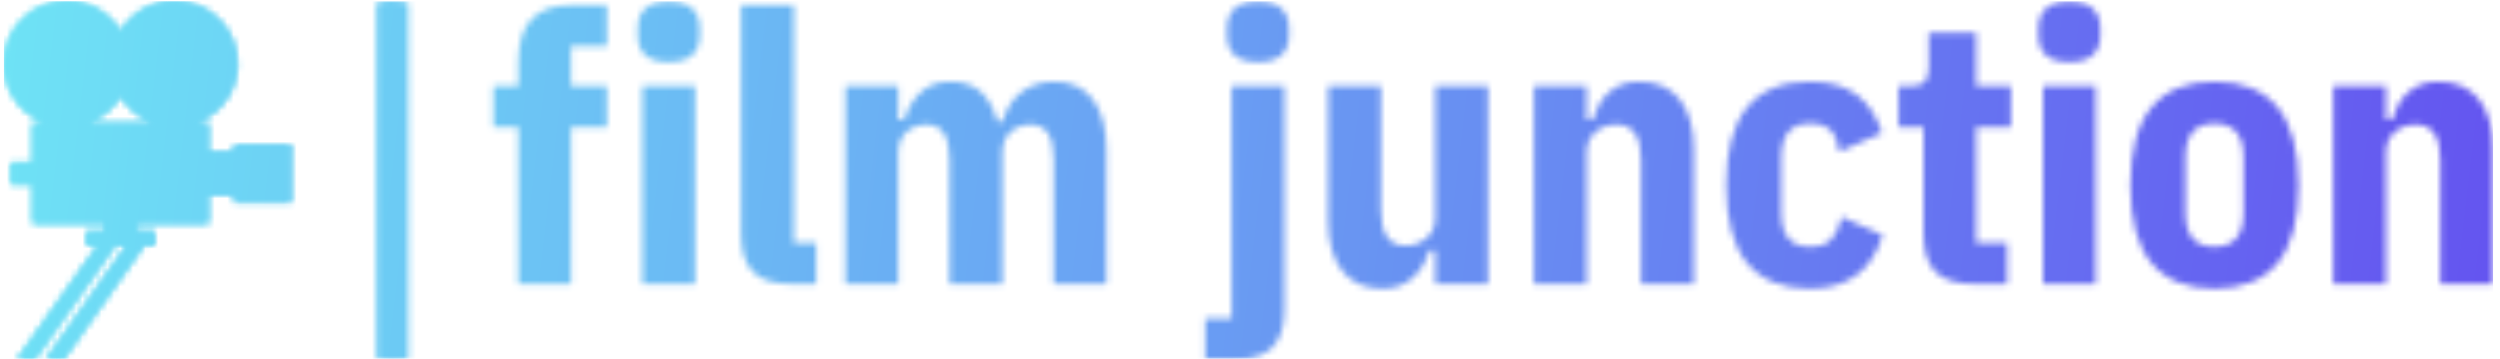 <svg xmlns="http://www.w3.org/2000/svg" version="1.1" xmlns:xlink="http://www.w3.org/1999/xlink" xmlns:svgjs="http://svgjs.dev/svgjs" width="2000" height="287" viewBox="0 0 2000 287"><g transform="matrix(1,0,0,1,-1.212,0.963)"><svg viewBox="0 0 396 57" data-background-color="#ffffff" preserveAspectRatio="xMidYMid meet" height="287" width="2000" xmlns="http://www.w3.org/2000/svg" xmlns:xlink="http://www.w3.org/1999/xlink"><g id="tight-bounds" transform="matrix(1,0,0,1,0.24,-0.191)"><svg viewBox="0 0 395.52 57.383" height="57.383" width="395.52"><g><svg viewBox="0 0 492.349 71.431" height="57.383" width="395.52"><g></g><g transform="matrix(1,0,0,1,96.829,0.178)"><svg viewBox="0 0 395.52 71.075" height="71.075" width="395.52"><g id="textblocktransform"><svg viewBox="0 0 395.52 71.075" height="71.075" width="395.52" id="textblock"><g><svg viewBox="0 0 395.52 71.075" height="71.075" width="395.52"><g transform="matrix(1,0,0,1,0,0)"><svg width="395.52" viewBox="1 -37.45 265.17 47.45" height="71.075" data-palette-color="url(#65a7e8c7-525a-4cab-8694-d0cd5a2e84f5)"></svg></g></svg></g></svg></g></svg></g><g transform="matrix(1,0,0,1,0,0.178)"><svg viewBox="0 0 56.861 71.075" height="71.075" width="56.861"><g><svg version="1.1" xmlns="http://www.w3.org/2000/svg" xmlns:xlink="http://www.w3.org/1999/xlink" x="0" y="0" viewBox="0 0 80.001 100" enable-background="new 0 0 80.001 100" xml:space="preserve" width="56.861" height="71.075" class="icon-icon-0" data-fill-palette-color="accent" id="icon-0"></svg></g></svg></g></svg></g><defs></defs><mask id="aa25c1d6-9c68-49d2-814a-891693d4e7d4"><g id="SvgjsG2156"><svg viewBox="0 0 395.52 57.383" height="57.383" width="395.52"><g><svg viewBox="0 0 492.349 71.431" height="57.383" width="395.52"><g><rect width="6.41" height="71.431" x="73.64" y="0" fill="white" opacity="1" stroke-width="0" stroke="transparent" fill-opacity="1" class="rect-qz-0" rx="1%" id="SvgjsRect2155" data-palette-color="url(#65a7e8c7-525a-4cab-8694-d0cd5a2e84f5)"></rect></g><g transform="matrix(1,0,0,1,96.829,0.178)"><svg viewBox="0 0 395.52 71.075" height="71.075" width="395.52"><g id="SvgjsG2154"><svg viewBox="0 0 395.52 71.075" height="71.075" width="395.52" id="SvgjsSvg2153"><g><svg viewBox="0 0 395.52 71.075" height="71.075" width="395.52"><g transform="matrix(1,0,0,1,0,0)"><svg width="395.52" viewBox="1 -37.45 265.17 47.45" height="71.075" data-palette-color="url(#65a7e8c7-525a-4cab-8694-d0cd5a2e84f5)"><path d="M4.3 0L4.3-20.8 1-20.8 1-26.25 4.3-26.25 4.3-29.35Q4.3-33.25 6.05-35.13 7.8-37 11.45-37L11.45-37 16.05-37 16.05-31.55 11.3-31.55 11.3-26.25 16.05-26.25 16.05-20.8 11.3-20.8 11.3 0 4.3 0ZM24.25-29.45L24.25-29.45Q22.1-29.45 21.12-30.38 20.15-31.3 20.15-32.9L20.15-32.9 20.15-34Q20.15-35.6 21.12-36.52 22.1-37.45 24.25-37.45L24.25-37.45Q26.4-37.45 27.37-36.52 28.35-35.6 28.35-34L28.35-34 28.35-32.9Q28.35-31.3 27.37-30.38 26.4-29.45 24.25-29.45ZM20.75 0L20.75-26.25 27.75-26.25 27.75 0 20.75 0ZM43.8 0L40.64 0Q36.99 0 35.42-1.63 33.84-3.25 33.84-6.6L33.84-6.6 33.84-37 40.84-37 40.84-5.45 43.8-5.45 43.8 0ZM54.69 0L47.69 0 47.69-26.25 54.69-26.25 54.69-21.8 55.49-21.8Q55.79-22.85 56.32-23.75 56.84-24.65 57.57-25.35 58.29-26.05 59.29-26.45 60.29-26.85 61.59-26.85L61.59-26.85Q64.14-26.85 65.64-25.48 67.14-24.1 67.84-21.55L67.84-21.55 68.49-21.55Q69.34-24.3 71.17-25.58 72.99-26.85 75.39-26.85L75.39-26.85Q78.74-26.85 80.52-24.45 82.29-22.05 82.29-17.85L82.29-17.85 82.29 0 75.29 0 75.29-16.5Q75.29-21.15 72.24-21.15L72.24-21.15Q70.69-21.15 69.59-20.18 68.49-19.2 68.49-17.45L68.49-17.45 68.49 0 61.49 0 61.49-16.5Q61.49-21.15 58.44-21.15L58.44-21.15Q56.89-21.15 55.79-20.18 54.69-19.2 54.69-17.45L54.69-17.45 54.69 0ZM98.89 4.55L98.89-26.25 105.89-26.25 105.89 3.4Q105.89 6.75 104.31 8.38 102.74 10 99.09 10L99.09 10 95.39 10 95.39 4.55 98.89 4.55ZM102.39-29.45L102.39-29.45Q100.24-29.45 99.26-30.38 98.29-31.3 98.29-32.9L98.29-32.9 98.29-34Q98.29-35.6 99.26-36.52 100.24-37.45 102.39-37.45L102.39-37.45Q104.54-37.45 105.51-36.52 106.49-35.6 106.49-34L106.49-34 106.49-32.9Q106.49-31.3 105.51-30.38 104.54-29.45 102.39-29.45ZM125.89 0L125.89-4.45 125.09-4.45Q124.79-3.4 124.26-2.5 123.74-1.6 122.99-0.9 122.24-0.2 121.24 0.2 120.24 0.6 118.89 0.6L118.89 0.6Q115.39 0.6 113.54-1.78 111.69-4.15 111.69-8.4L111.69-8.4 111.69-26.25 118.69-26.25 118.69-9.75Q118.69-5.1 121.94-5.1L121.94-5.1Q123.54-5.1 124.71-6.08 125.89-7.05 125.89-8.8L125.89-8.8 125.89-26.25 132.89-26.25 132.89 0 125.89 0ZM145.98 0L138.98 0 138.98-26.25 145.98-26.25 145.98-21.8 146.78-21.8Q147.08-22.85 147.58-23.75 148.08-24.65 148.83-25.35 149.58-26.05 150.58-26.45 151.58-26.85 152.88-26.85L152.88-26.85Q156.43-26.85 158.31-24.48 160.18-22.1 160.18-17.85L160.18-17.85 160.18 0 153.18 0 153.18-16.5Q153.18-21.15 149.93-21.15L149.93-21.15Q148.33-21.15 147.16-20.18 145.98-19.2 145.98-17.45L145.98-17.45 145.98 0ZM175.58 0.6L175.58 0.6Q170.08 0.6 167.28-2.75 164.48-6.1 164.48-13.1L164.48-13.1Q164.48-20.1 167.28-23.48 170.08-26.85 175.58-26.85L175.58-26.85Q179.48-26.85 181.81-25.08 184.13-23.3 185.13-20.05L185.13-20.05 179.48-17.55Q179.23-19.45 178.33-20.38 177.43-21.3 175.58-21.3L175.58-21.3Q171.78-21.3 171.78-16.8L171.78-16.8 171.78-9.45Q171.78-4.95 175.58-4.95L175.58-4.95Q177.48-4.95 178.41-5.93 179.33-6.9 179.78-8.9L179.78-8.9 185.23-6.5Q183.08 0.6 175.58 0.6ZM201.73 0L197.48 0Q193.88 0 192.25-1.6 190.63-3.2 190.63-6.7L190.63-6.7 190.63-20.8 187.33-20.8 187.33-26.25 188.93-26.25Q190.33-26.25 190.83-26.85 191.33-27.45 191.33-28.8L191.33-28.8 191.33-33.35 197.63-33.35 197.63-26.25 202.23-26.25 202.23-20.8 197.63-20.8 197.63-5.45 201.73-5.45 201.73 0ZM209.98-29.45L209.98-29.45Q207.83-29.45 206.85-30.38 205.88-31.3 205.88-32.9L205.88-32.9 205.88-34Q205.88-35.6 206.85-36.52 207.83-37.45 209.98-37.45L209.98-37.45Q212.13-37.45 213.1-36.52 214.08-35.6 214.08-34L214.08-34 214.08-32.9Q214.08-31.3 213.1-30.38 212.13-29.45 209.98-29.45ZM206.48 0L206.48-26.25 213.48-26.25 213.48 0 206.48 0ZM229.22 0.6L229.22 0.6Q223.72 0.6 220.9-2.75 218.07-6.1 218.07-13.1L218.07-13.1Q218.07-20.1 220.9-23.48 223.72-26.85 229.22-26.85L229.22-26.85Q234.72-26.85 237.55-23.48 240.37-20.1 240.37-13.1L240.37-13.1Q240.37-6.1 237.55-2.75 234.72 0.6 229.22 0.6ZM229.22-4.95L229.22-4.95Q233.07-4.95 233.07-9.45L233.07-9.45 233.07-16.8Q233.07-21.3 229.22-21.3L229.22-21.3Q225.37-21.3 225.37-16.8L225.37-16.8 225.37-9.45Q225.37-4.95 229.22-4.95ZM251.97 0L244.97 0 244.97-26.25 251.97-26.25 251.97-21.8 252.77-21.8Q253.07-22.85 253.57-23.75 254.07-24.65 254.82-25.35 255.57-26.05 256.57-26.45 257.57-26.85 258.87-26.85L258.87-26.85Q262.42-26.85 264.3-24.48 266.17-22.1 266.17-17.85L266.17-17.85 266.17 0 259.17 0 259.17-16.5Q259.17-21.15 255.92-21.15L255.92-21.15Q254.32-21.15 253.15-20.18 251.97-19.2 251.97-17.45L251.97-17.45 251.97 0Z" opacity="1" transform="matrix(1,0,0,1,0,0)" fill="white" class="wordmark-text-0" id="SvgjsPath2152"></path></svg></g></svg></g></svg></g></svg></g><g transform="matrix(1,0,0,1,0,0.178)"><svg viewBox="0 0 56.861 71.075" height="71.075" width="56.861"><g><svg version="1.1" xmlns="http://www.w3.org/2000/svg" xmlns:xlink="http://www.w3.org/1999/xlink" x="0" y="0" viewBox="0 0 80.001 100" enable-background="new 0 0 80.001 100" xml:space="preserve" width="56.861" height="71.075" class="icon-icon-0" data-fill-palette-color="accent" id="SvgjsSvg2151"><path d="M64.001 40v2H64h-7v-8h-3.714C60.104 31.608 65 25.134 65 17.5 65 7.835 57.165 0 47.5 0c-6.378 0-11.941 3.423-15 8.52C29.441 3.423 23.878 0 17.5 0 7.835 0 0 7.835 0 17.5 0 25.134 4.896 31.608 11.714 34H8v11H2v6h6v11h20v2h-5v4h3.14l-22.6 32h4.908l22.588-32h3.104l-22.6 32h4.908l22.588-32H42v-4h-5v-2h20v-8h7 0.001v2h16V40H64.001zM23.286 34c3.882-1.361 7.129-4.046 9.214-7.52 2.085 3.474 5.332 6.158 9.214 7.52H23.286z" fill="black"></path></svg></g></svg></g></svg></g><defs><mask></mask></defs></svg><rect width="395.52" height="57.383" fill="black" stroke="none" visibility="hidden"></rect></g></mask><linearGradient x1="0" x2="1" y1="0.578" y2="0.595" id="65a7e8c7-525a-4cab-8694-d0cd5a2e84f5"><stop stop-color="#6ee2f5" offset="0"></stop><stop stop-color="#6454f0" offset="1"></stop></linearGradient><rect width="395.52" height="57.383" fill="url(#65a7e8c7-525a-4cab-8694-d0cd5a2e84f5)" mask="url(#aa25c1d6-9c68-49d2-814a-891693d4e7d4)" data-fill-palette-color="primary"></rect><mask id="79ed4bc0-cbc8-4305-bf38-1508cd664ece"><g id="SvgjsG2166"><svg viewBox="0 0 395.52 57.383" height="57.383" width="395.52"><g><svg viewBox="0 0 492.349 71.431" height="57.383" width="395.52"><g></g><g transform="matrix(1,0,0,1,96.829,0.178)"><svg viewBox="0 0 395.52 71.075" height="71.075" width="395.52"><g id="SvgjsG2165"><svg viewBox="0 0 395.52 71.075" height="71.075" width="395.52" id="SvgjsSvg2164"><g><svg viewBox="0 0 395.52 71.075" height="71.075" width="395.52"><g transform="matrix(1,0,0,1,0,0)"><svg width="395.52" viewBox="1 -37.45 265.17 47.45" height="71.075" data-palette-color="url(#65a7e8c7-525a-4cab-8694-d0cd5a2e84f5)"></svg></g></svg></g></svg></g></svg></g><g transform="matrix(1,0,0,1,0,0.178)"><svg viewBox="0 0 56.861 71.075" height="71.075" width="56.861"><g><svg version="1.1" xmlns="http://www.w3.org/2000/svg" xmlns:xlink="http://www.w3.org/1999/xlink" x="0" y="0" viewBox="0 0 80.001 100" enable-background="new 0 0 80.001 100" xml:space="preserve" width="56.861" height="71.075" class="icon-icon-0" data-fill-palette-color="accent" id="SvgjsSvg2163"><path d="M64.001 40v2H64h-7v-8h-3.714C60.104 31.608 65 25.134 65 17.5 65 7.835 57.165 0 47.5 0c-6.378 0-11.941 3.423-15 8.52C29.441 3.423 23.878 0 17.5 0 7.835 0 0 7.835 0 17.5 0 25.134 4.896 31.608 11.714 34H8v11H2v6h6v11h20v2h-5v4h3.14l-22.6 32h4.908l22.588-32h3.104l-22.6 32h4.908l22.588-32H42v-4h-5v-2h20v-8h7 0.001v2h16V40H64.001zM23.286 34c3.882-1.361 7.129-4.046 9.214-7.52 2.085 3.474 5.332 6.158 9.214 7.52H23.286z" fill="white"></path></svg></g></svg></g></svg></g><defs><mask></mask></defs><mask><g id="SvgjsG2162"><svg viewBox="0 0 395.52 57.383" height="57.383" width="395.52"><g><svg viewBox="0 0 492.349 71.431" height="57.383" width="395.52"><g><rect width="6.41" height="71.431" x="73.64" y="0" fill="black" opacity="1" stroke-width="0" stroke="transparent" fill-opacity="1" class="rect-qz-0" rx="1%" id="SvgjsRect2161" data-palette-color="url(#65a7e8c7-525a-4cab-8694-d0cd5a2e84f5)"></rect></g><g transform="matrix(1,0,0,1,96.829,0.178)"><svg viewBox="0 0 395.52 71.075" height="71.075" width="395.52"><g id="SvgjsG2160"><svg viewBox="0 0 395.52 71.075" height="71.075" width="395.52" id="SvgjsSvg2159"><g><svg viewBox="0 0 395.52 71.075" height="71.075" width="395.52"><g transform="matrix(1,0,0,1,0,0)"><svg width="395.52" viewBox="1 -37.45 265.17 47.45" height="71.075" data-palette-color="url(#65a7e8c7-525a-4cab-8694-d0cd5a2e84f5)"><path d="M4.3 0L4.3-20.8 1-20.8 1-26.25 4.3-26.25 4.3-29.35Q4.3-33.25 6.05-35.13 7.8-37 11.45-37L11.45-37 16.05-37 16.05-31.55 11.3-31.55 11.3-26.25 16.05-26.25 16.05-20.8 11.3-20.8 11.3 0 4.3 0ZM24.25-29.45L24.25-29.45Q22.1-29.45 21.12-30.38 20.15-31.3 20.15-32.9L20.15-32.9 20.15-34Q20.15-35.6 21.12-36.52 22.1-37.45 24.25-37.45L24.25-37.45Q26.4-37.45 27.37-36.52 28.35-35.6 28.35-34L28.35-34 28.35-32.9Q28.35-31.3 27.37-30.38 26.4-29.45 24.25-29.45ZM20.75 0L20.75-26.25 27.75-26.25 27.75 0 20.75 0ZM43.8 0L40.64 0Q36.99 0 35.42-1.63 33.84-3.25 33.84-6.6L33.84-6.6 33.84-37 40.84-37 40.84-5.45 43.8-5.45 43.8 0ZM54.69 0L47.69 0 47.69-26.25 54.69-26.25 54.69-21.8 55.49-21.8Q55.79-22.85 56.32-23.75 56.84-24.65 57.57-25.35 58.29-26.05 59.29-26.45 60.29-26.85 61.59-26.85L61.59-26.85Q64.14-26.85 65.64-25.48 67.14-24.1 67.84-21.55L67.84-21.55 68.49-21.55Q69.34-24.3 71.17-25.58 72.99-26.85 75.39-26.85L75.39-26.85Q78.74-26.85 80.52-24.45 82.29-22.05 82.29-17.85L82.29-17.85 82.29 0 75.29 0 75.29-16.5Q75.29-21.15 72.24-21.15L72.24-21.15Q70.69-21.15 69.59-20.18 68.49-19.2 68.49-17.45L68.49-17.45 68.49 0 61.49 0 61.49-16.5Q61.49-21.15 58.44-21.15L58.44-21.15Q56.89-21.15 55.79-20.18 54.69-19.2 54.69-17.45L54.69-17.45 54.69 0ZM98.89 4.55L98.89-26.25 105.89-26.25 105.89 3.4Q105.89 6.75 104.31 8.38 102.74 10 99.09 10L99.09 10 95.39 10 95.39 4.55 98.89 4.55ZM102.39-29.45L102.39-29.45Q100.24-29.45 99.26-30.38 98.29-31.3 98.29-32.9L98.29-32.9 98.29-34Q98.29-35.6 99.26-36.52 100.24-37.45 102.39-37.45L102.39-37.45Q104.54-37.45 105.51-36.52 106.49-35.6 106.49-34L106.49-34 106.49-32.9Q106.49-31.3 105.51-30.38 104.54-29.45 102.39-29.45ZM125.89 0L125.89-4.45 125.09-4.45Q124.79-3.4 124.26-2.5 123.74-1.6 122.99-0.9 122.24-0.2 121.24 0.2 120.24 0.6 118.89 0.6L118.89 0.6Q115.39 0.6 113.54-1.78 111.69-4.15 111.69-8.4L111.69-8.4 111.69-26.25 118.69-26.25 118.69-9.75Q118.69-5.1 121.94-5.1L121.94-5.1Q123.54-5.1 124.71-6.08 125.89-7.05 125.89-8.8L125.89-8.8 125.89-26.25 132.89-26.25 132.89 0 125.89 0ZM145.98 0L138.98 0 138.98-26.25 145.98-26.25 145.98-21.8 146.78-21.8Q147.08-22.85 147.58-23.75 148.08-24.65 148.83-25.35 149.58-26.05 150.58-26.45 151.58-26.85 152.88-26.85L152.88-26.85Q156.43-26.85 158.31-24.48 160.18-22.1 160.18-17.85L160.18-17.85 160.18 0 153.18 0 153.18-16.5Q153.18-21.15 149.93-21.15L149.93-21.15Q148.33-21.15 147.16-20.18 145.98-19.2 145.98-17.45L145.98-17.45 145.98 0ZM175.58 0.6L175.58 0.6Q170.08 0.6 167.28-2.75 164.48-6.1 164.48-13.1L164.48-13.1Q164.48-20.1 167.28-23.48 170.08-26.85 175.58-26.85L175.58-26.85Q179.48-26.85 181.81-25.08 184.13-23.3 185.13-20.05L185.13-20.05 179.48-17.55Q179.23-19.45 178.33-20.38 177.43-21.3 175.58-21.3L175.58-21.3Q171.78-21.3 171.78-16.8L171.78-16.8 171.78-9.45Q171.78-4.95 175.58-4.95L175.58-4.95Q177.48-4.95 178.41-5.93 179.33-6.9 179.78-8.9L179.78-8.9 185.23-6.5Q183.08 0.6 175.58 0.6ZM201.73 0L197.48 0Q193.88 0 192.25-1.6 190.63-3.2 190.63-6.7L190.63-6.7 190.63-20.8 187.33-20.8 187.33-26.25 188.93-26.25Q190.33-26.25 190.83-26.85 191.33-27.45 191.33-28.8L191.33-28.8 191.33-33.35 197.63-33.35 197.63-26.25 202.23-26.25 202.23-20.8 197.63-20.8 197.63-5.45 201.73-5.45 201.73 0ZM209.98-29.45L209.98-29.45Q207.83-29.45 206.85-30.38 205.88-31.3 205.88-32.9L205.88-32.9 205.88-34Q205.88-35.6 206.85-36.52 207.83-37.45 209.98-37.45L209.98-37.45Q212.13-37.45 213.1-36.52 214.08-35.6 214.08-34L214.08-34 214.08-32.9Q214.08-31.3 213.1-30.38 212.13-29.45 209.98-29.45ZM206.48 0L206.48-26.25 213.48-26.25 213.48 0 206.48 0ZM229.22 0.6L229.22 0.6Q223.72 0.6 220.9-2.75 218.07-6.1 218.07-13.1L218.07-13.1Q218.07-20.1 220.9-23.48 223.72-26.85 229.22-26.85L229.22-26.85Q234.72-26.85 237.55-23.48 240.37-20.1 240.37-13.1L240.37-13.1Q240.37-6.1 237.55-2.75 234.72 0.6 229.22 0.6ZM229.22-4.95L229.22-4.95Q233.07-4.95 233.07-9.45L233.07-9.45 233.07-16.8Q233.07-21.3 229.22-21.3L229.22-21.3Q225.37-21.3 225.37-16.8L225.37-16.8 225.37-9.45Q225.37-4.95 229.22-4.95ZM251.97 0L244.97 0 244.97-26.25 251.97-26.25 251.97-21.8 252.77-21.8Q253.07-22.85 253.57-23.75 254.07-24.65 254.82-25.35 255.57-26.05 256.57-26.45 257.57-26.85 258.87-26.85L258.87-26.85Q262.42-26.85 264.3-24.48 266.17-22.1 266.17-17.85L266.17-17.85 266.17 0 259.17 0 259.17-16.5Q259.17-21.15 255.92-21.15L255.92-21.15Q254.32-21.15 253.15-20.18 251.97-19.2 251.97-17.45L251.97-17.45 251.97 0Z" opacity="1" transform="matrix(1,0,0,1,0,0)" fill="black" class="wordmark-text-0" id="SvgjsPath2158"></path></svg></g></svg></g></svg></g></svg></g><g transform="matrix(1,0,0,1,0,0.178)"><svg viewBox="0 0 56.861 71.075" height="71.075" width="56.861"><g><svg version="1.1" xmlns="http://www.w3.org/2000/svg" xmlns:xlink="http://www.w3.org/1999/xlink" x="0" y="0" viewBox="0 0 80.001 100" enable-background="new 0 0 80.001 100" xml:space="preserve" width="56.861" height="71.075" class="icon-icon-0" data-fill-palette-color="accent" id="SvgjsSvg2157"><path d="M64.001 40v2H64h-7v-8h-3.714C60.104 31.608 65 25.134 65 17.5 65 7.835 57.165 0 47.5 0c-6.378 0-11.941 3.423-15 8.52C29.441 3.423 23.878 0 17.5 0 7.835 0 0 7.835 0 17.5 0 25.134 4.896 31.608 11.714 34H8v11H2v6h6v11h20v2h-5v4h3.14l-22.6 32h4.908l22.588-32h3.104l-22.6 32h4.908l22.588-32H42v-4h-5v-2h20v-8h7 0.001v2h16V40H64.001zM23.286 34c3.882-1.361 7.129-4.046 9.214-7.52 2.085 3.474 5.332 6.158 9.214 7.52H23.286z" fill="black"></path></svg></g></svg></g></svg></g><defs><mask></mask></defs></svg><rect width="395.52" height="57.383" fill="black" stroke="none" visibility="hidden"></rect></g></mask></svg><rect width="395.52" height="57.383" fill="black" stroke="none" visibility="hidden"></rect></g></mask><linearGradient x1="0" x2="1" y1="0.578" y2="0.595" id="d23f8b7c-82ed-43c1-8ba9-75b1d836d43c"><stop stop-color="#6ee2f5" offset="0"></stop><stop stop-color="#6454f0" offset="1"></stop></linearGradient><rect width="395.52" height="57.383" fill="url(#d23f8b7c-82ed-43c1-8ba9-75b1d836d43c)" mask="url(#79ed4bc0-cbc8-4305-bf38-1508cd664ece)" data-fill-palette-color="accent"></rect></svg><rect width="395.52" height="57.383" fill="none" stroke="none" visibility="hidden"></rect></g></svg></g></svg>